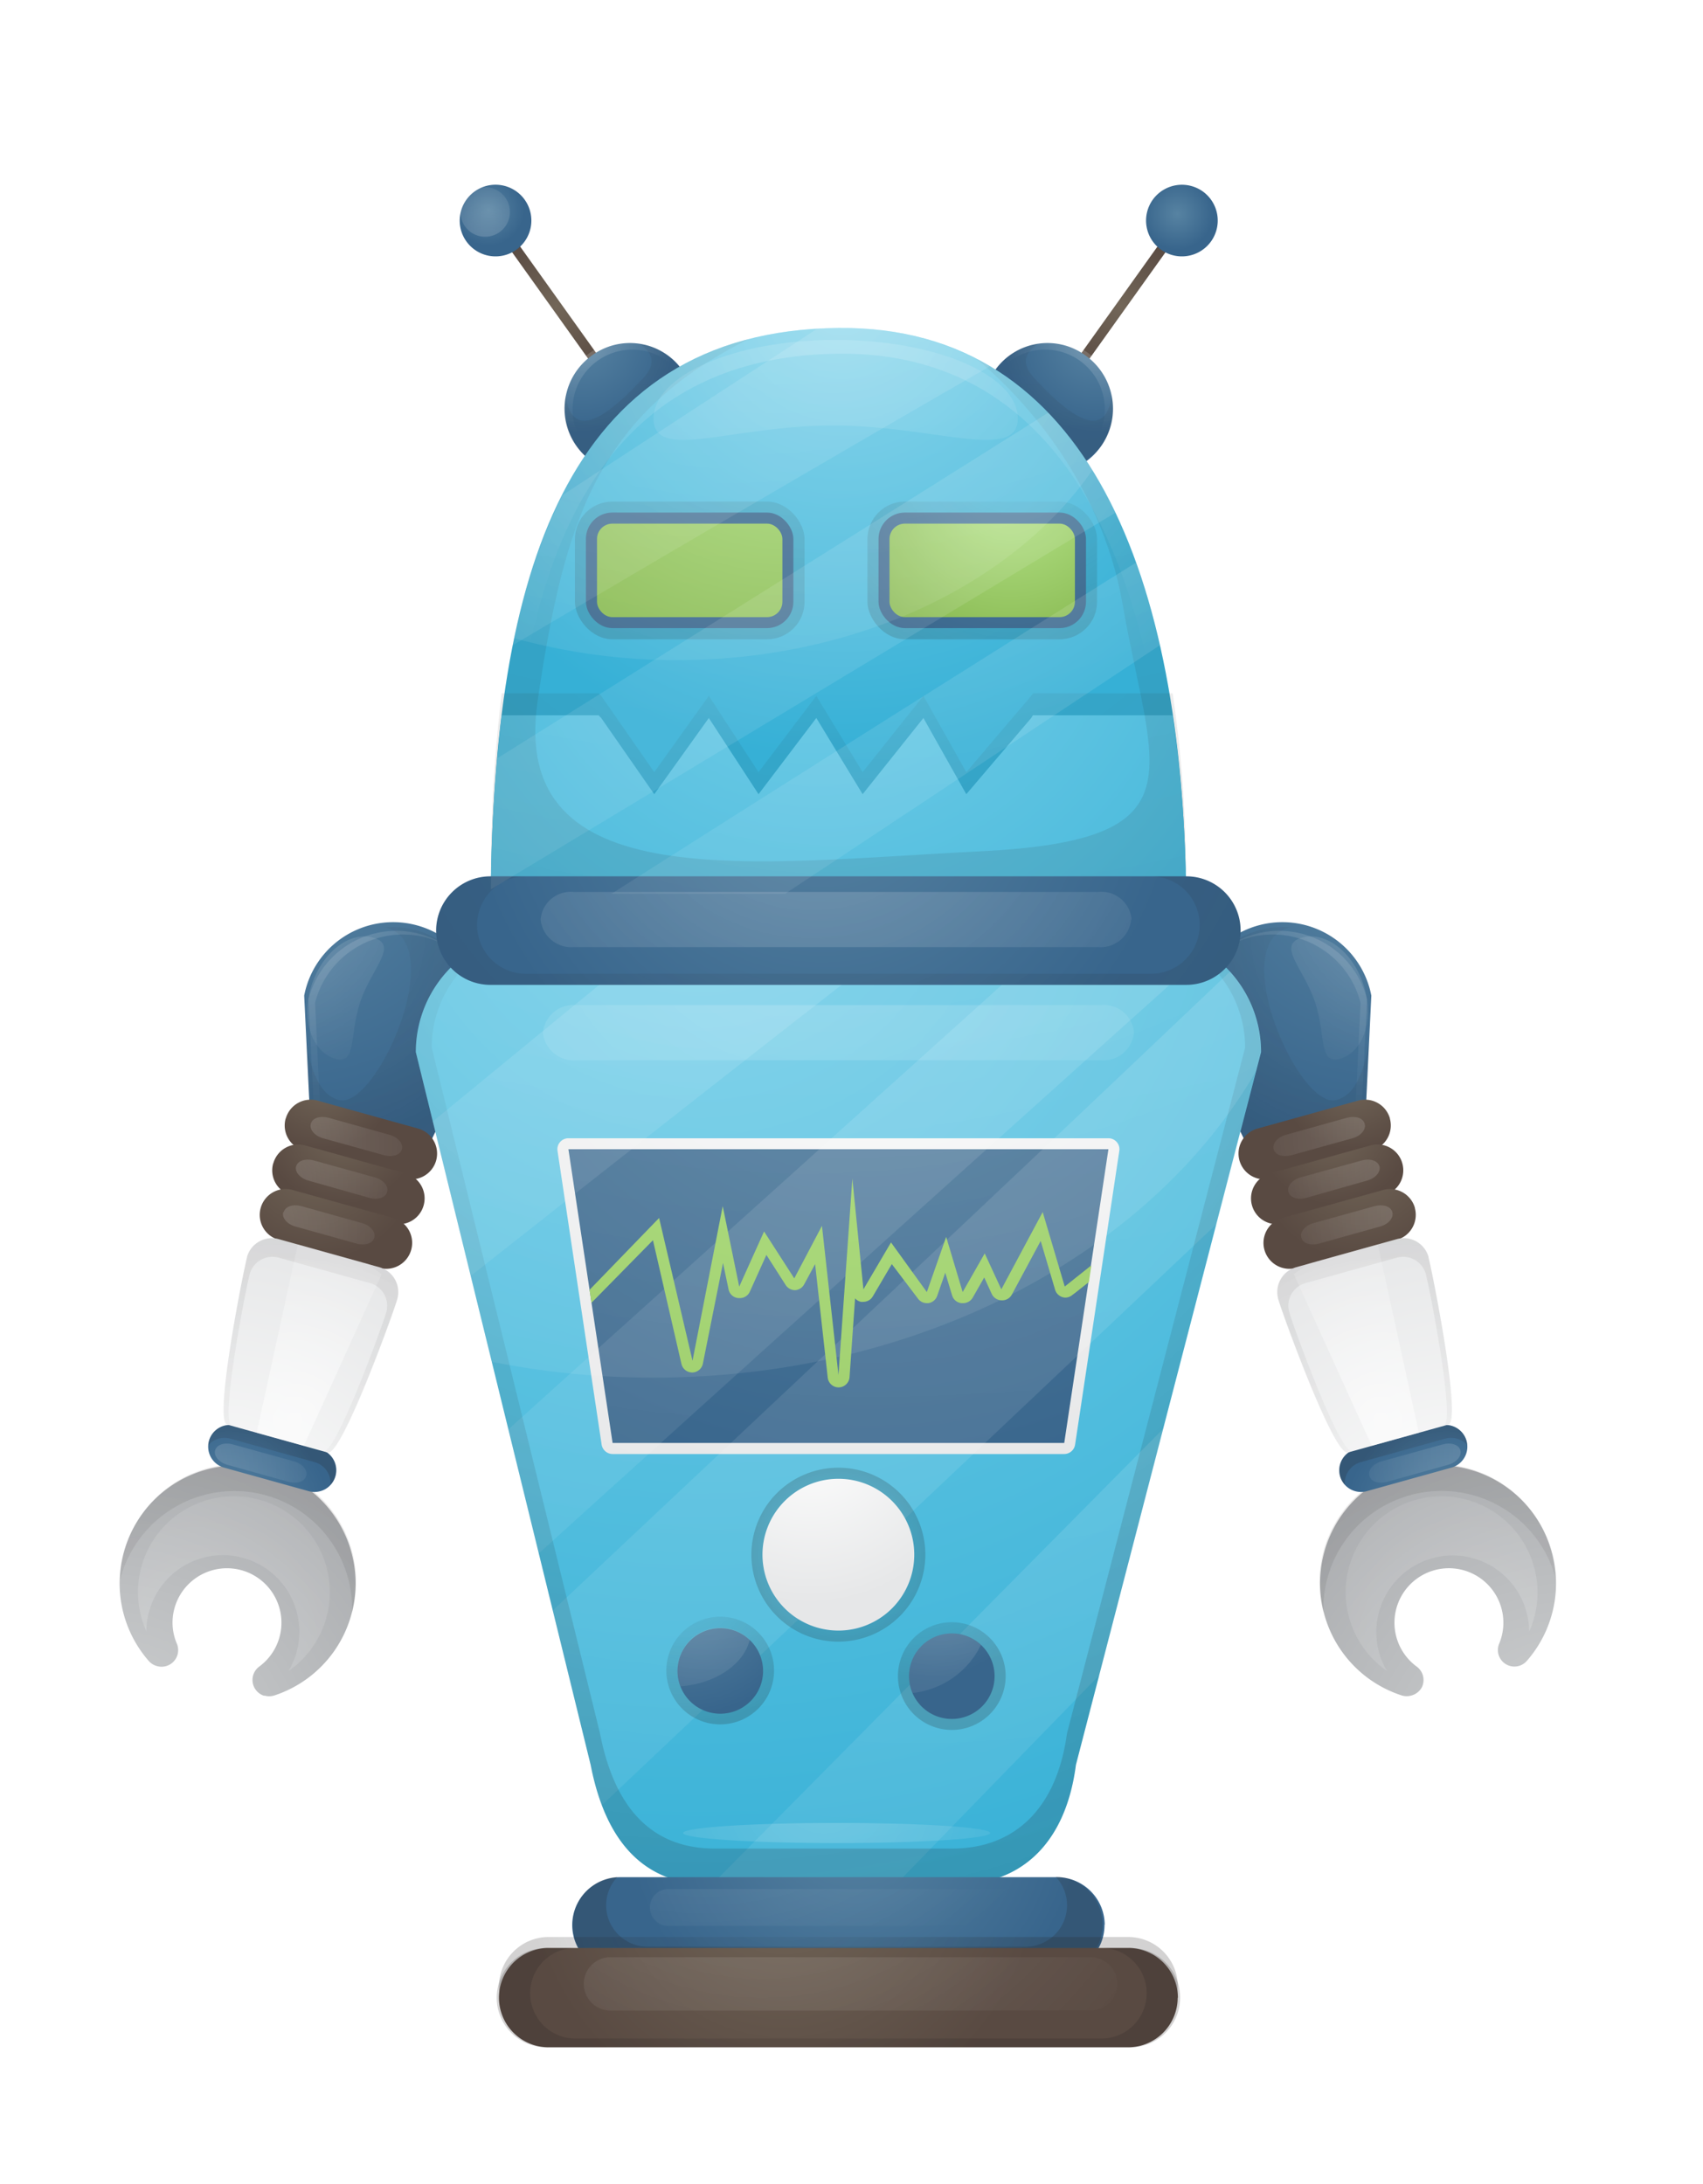 <svg xmlns="http://www.w3.org/2000/svg" xmlns:xlink="http://www.w3.org/1999/xlink" viewBox="0 0 169.19 216.99"><defs><style>.cls-1{fill:#fff;}.cls-2{fill:url(#radial-gradient);}.cls-3{fill:url(#radial-gradient-2);}.cls-4{fill:url(#radial-gradient-3);}.cls-5{fill:url(#radial-gradient-4);}.cls-6{fill:url(#radial-gradient-5);}.cls-7{fill:url(#radial-gradient-6);}.cls-8{fill:url(#radial-gradient-7);}.cls-9{fill:url(#radial-gradient-8);}.cls-10{fill:url(#radial-gradient-9);}.cls-11{fill:url(#radial-gradient-10);}.cls-12{fill:url(#radial-gradient-11);}.cls-13{fill:url(#radial-gradient-12);}.cls-14{fill:url(#radial-gradient-13);}.cls-15{fill:url(#radial-gradient-14);}.cls-16{fill:url(#radial-gradient-15);}.cls-17{fill:url(#radial-gradient-16);}.cls-18{fill:url(#radial-gradient-17);}.cls-19{fill:url(#radial-gradient-18);}.cls-20{fill:url(#radial-gradient-19);}.cls-21{fill:url(#radial-gradient-20);}.cls-22{fill:url(#radial-gradient-21);}.cls-23{fill:url(#radial-gradient-22);}.cls-24{fill:url(#radial-gradient-23);}.cls-25{fill:url(#radial-gradient-24);}.cls-26{fill:url(#radial-gradient-25);}.cls-27{fill:url(#radial-gradient-26);}.cls-28{fill:url(#radial-gradient-27);}.cls-29{fill:url(#radial-gradient-28);}.cls-30{fill:url(#radial-gradient-29);}.cls-31{fill:url(#radial-gradient-30);}.cls-32{fill:url(#radial-gradient-31);}.cls-33{fill:url(#radial-gradient-32);}.cls-34{fill:url(#radial-gradient-33);}.cls-35{fill:url(#radial-gradient-34);}.cls-36{fill:url(#radial-gradient-35);}.cls-37{fill:url(#radial-gradient-36);}.cls-38{fill:url(#radial-gradient-37);}.cls-39{fill:url(#radial-gradient-38);}.cls-40{fill:url(#radial-gradient-39);}.cls-41{fill:url(#radial-gradient-40);}.cls-42{fill:url(#radial-gradient-41);}.cls-43{fill:url(#radial-gradient-42);}.cls-44{fill:url(#radial-gradient-43);}.cls-45{fill:url(#radial-gradient-44);}.cls-46{fill:url(#radial-gradient-45);}.cls-47{fill:url(#radial-gradient-46);}.cls-48{fill:url(#radial-gradient-47);}.cls-49{fill:url(#radial-gradient-48);}.cls-50{fill:url(#radial-gradient-49);}.cls-51{fill:url(#radial-gradient-50);}.cls-52{fill:url(#radial-gradient-51);}.cls-53{fill:url(#radial-gradient-52);}.cls-54{fill:url(#radial-gradient-53);}.cls-55{fill:url(#radial-gradient-54);}.cls-56{fill:url(#radial-gradient-55);}.cls-57{fill:url(#radial-gradient-56);}.cls-58{fill:url(#radial-gradient-57);}.cls-59{fill:url(#radial-gradient-58);}.cls-60{fill:url(#radial-gradient-59);}.cls-61{fill:url(#radial-gradient-60);}.cls-62{fill:url(#radial-gradient-61);}.cls-63{fill:url(#radial-gradient-62);}.cls-64{fill:url(#radial-gradient-63);}.cls-65{fill:url(#radial-gradient-64);}.cls-66{fill:url(#radial-gradient-65);}.cls-67{fill:url(#radial-gradient-66);}.cls-68{fill:url(#radial-gradient-67);}.cls-69{fill:url(#radial-gradient-68);}.cls-70{fill:url(#radial-gradient-69);}.cls-71{fill:url(#radial-gradient-70);}.cls-72{fill:url(#radial-gradient-71);}.cls-73{fill:url(#radial-gradient-72);}.cls-74{fill:url(#radial-gradient-73);}.cls-75{fill:url(#radial-gradient-74);}.cls-76{fill:url(#radial-gradient-75);}.cls-77{fill:url(#radial-gradient-76);}.cls-78{fill:url(#radial-gradient-77);}.cls-79{fill:url(#radial-gradient-78);}.cls-80{fill:url(#radial-gradient-79);}.cls-81{fill:url(#radial-gradient-80);}.cls-82{fill:url(#radial-gradient-81);}.cls-83{fill:url(#radial-gradient-82);}.cls-84{fill:url(#radial-gradient-83);}.cls-85{fill:url(#radial-gradient-84);}.cls-86{fill:url(#radial-gradient-85);}.cls-87{fill:url(#radial-gradient-86);}.cls-88{fill:url(#radial-gradient-87);}.cls-89{fill:url(#radial-gradient-88);}.cls-90{fill:url(#radial-gradient-89);}.cls-91{fill:url(#radial-gradient-90);}.cls-92{fill:url(#radial-gradient-91);}.cls-93{fill:url(#radial-gradient-92);}.cls-94{fill:url(#radial-gradient-93);}.cls-95{fill:url(#radial-gradient-94);}.cls-96{fill:url(#radial-gradient-95);}</style><radialGradient id="radial-gradient" cx="153.75" cy="-43.85" r="7.68" gradientTransform="translate(-98.46 74.26)" gradientUnits="userSpaceOnUse"><stop offset="0" stop-color="#726658"/><stop offset="0.98" stop-color="#594a42"/></radialGradient><radialGradient id="radial-gradient-2" cx="57.8" cy="33.77" r="9.16" gradientUnits="userSpaceOnUse"><stop offset="0" stop-color="#5783a2"/><stop offset="1" stop-color="#38658c"/></radialGradient><radialGradient id="radial-gradient-3" cx="62.35" cy="9.73" r="70.83" gradientUnits="userSpaceOnUse"><stop offset="0" stop-color="#231f20" stop-opacity="0"/><stop offset="1" stop-color="#231f20" stop-opacity="0.2"/></radialGradient><radialGradient id="radial-gradient-4" cx="57.8" cy="33.77" r="9.16" gradientUnits="userSpaceOnUse"><stop offset="0" stop-color="#fff" stop-opacity="0.2"/><stop offset="1" stop-color="#fff" stop-opacity="0"/></radialGradient><radialGradient id="radial-gradient-5" cx="154.45" cy="-55.57" r="3.56" gradientTransform="matrix(0.81, -0.58, 0.58, 0.81, -44.34, 155.46)" xlink:href="#radial-gradient-2"/><radialGradient id="radial-gradient-6" cx="-92.8" cy="-219.93" r="7.68" gradientTransform="matrix(0, -1, -1, 0, -108.59, -62.38)" xlink:href="#radial-gradient"/><radialGradient id="radial-gradient-7" cx="-245.18" cy="33.77" r="9.16" gradientTransform="matrix(-1, 0, 0, 1, -136.33, 0)" xlink:href="#radial-gradient-2"/><radialGradient id="radial-gradient-8" cx="-240.63" cy="9.73" r="70.83" gradientTransform="matrix(-1, 0, 0, 1, -136.33, 0)" xlink:href="#radial-gradient-3"/><radialGradient id="radial-gradient-9" cx="-245.18" cy="33.77" r="9.16" gradientTransform="matrix(-1, 0, 0, 1, -136.33, 0)" xlink:href="#radial-gradient-4"/><radialGradient id="radial-gradient-10" cx="-92.1" cy="-231.65" r="3.56" gradientTransform="matrix(-0.81, -0.58, -0.58, 0.81, -91.99, 155.46)" xlink:href="#radial-gradient-2"/><radialGradient id="radial-gradient-11" cx="83.66" cy="29.75" r="47.19" gradientUnits="userSpaceOnUse"><stop offset="0" stop-color="#78d0e9"/><stop offset="0.97" stop-color="#36b0d6"/></radialGradient><radialGradient id="radial-gradient-12" cx="82.66" cy="34.69" r="117.93" xlink:href="#radial-gradient-3"/><radialGradient id="radial-gradient-13" cx="81.28" cy="55.71" r="70.4" xlink:href="#radial-gradient-11"/><radialGradient id="radial-gradient-14" cx="82.66" cy="-72.54" r="310.56" xlink:href="#radial-gradient-3"/><radialGradient id="radial-gradient-15" cx="137.13" cy="85.09" r="28.7" xlink:href="#radial-gradient-2"/><radialGradient id="radial-gradient-16" cx="136.46" cy="86.29" r="25.29" xlink:href="#radial-gradient-4"/><radialGradient id="radial-gradient-17" cx="135.21" cy="93.22" r="33.74" xlink:href="#radial-gradient-3"/><radialGradient id="radial-gradient-18" cx="155.77" cy="176.48" r="39.71" gradientUnits="userSpaceOnUse"><stop offset="0.01" stop-color="#d1d3d4"/><stop offset="0.98" stop-color="#a7a9ac"/></radialGradient><radialGradient id="radial-gradient-19" cx="146.96" cy="163.81" r="30.06" xlink:href="#radial-gradient-4"/><radialGradient id="radial-gradient-20" cx="150.66" cy="179.04" r="65.73" xlink:href="#radial-gradient-3"/><radialGradient id="radial-gradient-21" cx="134.39" cy="107.02" r="7.46" gradientTransform="matrix(1, 0, 0, 1, 0, 0)" xlink:href="#radial-gradient"/><radialGradient id="radial-gradient-22" cx="143.71" cy="150.52" r="10.06" xlink:href="#radial-gradient-2"/><radialGradient id="radial-gradient-23" cx="158.33" cy="166.66" r="22.43" gradientTransform="matrix(0.99, -0.04, -0.04, 0.87, 1.47, 5.16)" xlink:href="#radial-gradient-4"/><radialGradient id="radial-gradient-24" cx="143.71" cy="149.54" r="9.46" xlink:href="#radial-gradient-3"/><radialGradient id="radial-gradient-25" cx="132.56" cy="111.77" r="8.06" gradientTransform="matrix(1, 0, 0, 1, 0, 0)" xlink:href="#radial-gradient"/><radialGradient id="radial-gradient-26" cx="135.12" cy="114.7" r="10.79" gradientTransform="matrix(1, 0, 0, 1, 0, 0)" xlink:href="#radial-gradient"/><radialGradient id="radial-gradient-27" cx="145.54" cy="157.47" r="36.66" gradientUnits="userSpaceOnUse"><stop offset="0.01" stop-color="#fff"/><stop offset="0.97" stop-color="#e6e7e8"/></radialGradient><radialGradient id="radial-gradient-28" cx="138.41" cy="150.34" r="66.33" xlink:href="#radial-gradient-3"/><radialGradient id="radial-gradient-29" cx="137.18" cy="141.1" r="22.06" gradientUnits="userSpaceOnUse"><stop offset="0" stop-color="#fff" stop-opacity="0.6"/><stop offset="1" stop-color="#fff" stop-opacity="0"/></radialGradient><radialGradient id="radial-gradient-30" cx="150.47" cy="139.02" r="22.43" gradientTransform="matrix(0.99, -0.04, -0.04, 0.87, 1.47, 5.16)" xlink:href="#radial-gradient-4"/><radialGradient id="radial-gradient-31" cx="148.97" cy="133.68" r="22.43" gradientTransform="matrix(0.99, -0.04, -0.04, 0.87, 1.47, 5.16)" xlink:href="#radial-gradient-4"/><radialGradient id="radial-gradient-32" cx="147.31" cy="128.76" r="22.43" gradientTransform="matrix(0.99, -0.04, -0.04, 0.87, 1.47, 5.16)" xlink:href="#radial-gradient-4"/><radialGradient id="radial-gradient-33" cx="140.06" cy="89.47" r="20.87" xlink:href="#radial-gradient-4"/><radialGradient id="radial-gradient-34" cx="101" cy="43.88" r="25.13" xlink:href="#radial-gradient-3"/><radialGradient id="radial-gradient-35" cx="100.68" cy="45.93" r="21.33" xlink:href="#radial-gradient-2"/><radialGradient id="radial-gradient-36" cx="100.35" cy="47.98" r="17.56" gradientUnits="userSpaceOnUse"><stop offset="0" stop-color="#b9e78e"/><stop offset="0.97" stop-color="#88b951"/></radialGradient><radialGradient id="radial-gradient-37" cx="80.32" cy="21.95" r="54.37" xlink:href="#radial-gradient-3"/><radialGradient id="radial-gradient-38" cx="79.18" cy="27.52" r="45.65" xlink:href="#radial-gradient-2"/><radialGradient id="radial-gradient-39" cx="78.05" cy="33.09" r="36.93" xlink:href="#radial-gradient-36"/><radialGradient id="radial-gradient-40" cx="-304.08" cy="85.09" r="28.7" gradientTransform="matrix(-1, 0, 0, 1, -274.75, 0)" xlink:href="#radial-gradient-2"/><radialGradient id="radial-gradient-41" cx="-304.75" cy="86.29" r="25.29" gradientTransform="matrix(-1, 0, 0, 1, -274.75, 0)" xlink:href="#radial-gradient-4"/><radialGradient id="radial-gradient-42" cx="-306" cy="93.22" r="33.74" gradientTransform="matrix(-1, 0, 0, 1, -274.75, 0)" xlink:href="#radial-gradient-3"/><radialGradient id="radial-gradient-43" cx="-285.44" cy="176.48" r="39.71" gradientTransform="matrix(-1, 0, 0, 1, -274.75, 0)" xlink:href="#radial-gradient-18"/><radialGradient id="radial-gradient-44" cx="-294.25" cy="163.81" r="30.06" gradientTransform="matrix(-1, 0, 0, 1, -274.75, 0)" xlink:href="#radial-gradient-4"/><radialGradient id="radial-gradient-45" cx="-290.56" cy="179.04" r="65.73" gradientTransform="matrix(-1, 0, 0, 1, -274.75, 0)" xlink:href="#radial-gradient-3"/><radialGradient id="radial-gradient-46" cx="-306.82" cy="107.02" r="7.46" gradientTransform="matrix(-1, 0, 0, 1, -274.75, 0)" xlink:href="#radial-gradient"/><radialGradient id="radial-gradient-47" cx="-297.5" cy="150.52" r="10.06" gradientTransform="matrix(-1, 0, 0, 1, -274.75, 0)" xlink:href="#radial-gradient-2"/><radialGradient id="radial-gradient-48" cx="-288.19" cy="147.6" r="22.43" gradientTransform="matrix(-0.99, -0.04, 0.04, 0.87, -276.22, 5.16)" xlink:href="#radial-gradient-4"/><radialGradient id="radial-gradient-49" cx="-297.51" cy="149.54" r="9.46" gradientTransform="matrix(-1, 0, 0, 1, -274.75, 0)" xlink:href="#radial-gradient-3"/><radialGradient id="radial-gradient-50" cx="-308.65" cy="111.77" r="8.06" gradientTransform="matrix(-1, 0, 0, 1, -274.75, 0)" xlink:href="#radial-gradient"/><radialGradient id="radial-gradient-51" cx="-306.09" cy="114.7" r="10.79" gradientTransform="matrix(-1, 0, 0, 1, -274.75, 0)" xlink:href="#radial-gradient"/><radialGradient id="radial-gradient-52" cx="-295.68" cy="157.47" r="36.66" gradientTransform="matrix(-1, 0, 0, 1, -274.75, 0)" xlink:href="#radial-gradient-27"/><radialGradient id="radial-gradient-53" cx="-302.8" cy="150.34" r="66.33" gradientTransform="matrix(-1, 0, 0, 1, -274.75, 0)" xlink:href="#radial-gradient-3"/><radialGradient id="radial-gradient-54" cx="-304.03" cy="141.1" r="22.07" gradientTransform="matrix(-1, 0, 0, 1, -274.75, 0)" xlink:href="#radial-gradient-29"/><radialGradient id="radial-gradient-55" cx="-296.05" cy="119.96" r="22.43" gradientTransform="matrix(-0.99, -0.04, 0.04, 0.87, -276.22, 5.16)" xlink:href="#radial-gradient-4"/><radialGradient id="radial-gradient-56" cx="-297.55" cy="114.63" r="22.43" gradientTransform="matrix(-0.99, -0.04, 0.04, 0.87, -276.22, 5.16)" xlink:href="#radial-gradient-4"/><radialGradient id="radial-gradient-57" cx="-299.21" cy="109.71" r="22.43" gradientTransform="matrix(-0.99, -0.04, 0.04, 0.87, -276.22, 5.16)" xlink:href="#radial-gradient-4"/><radialGradient id="radial-gradient-58" cx="-301.16" cy="89.47" r="20.87" gradientTransform="matrix(-1, 0, 0, 1, -274.75, 0)" xlink:href="#radial-gradient-4"/><radialGradient id="radial-gradient-59" cx="69.54" cy="82.57" r="117.36" xlink:href="#radial-gradient-11"/><radialGradient id="radial-gradient-60" cx="86.48" cy="85.98" r="66.29" xlink:href="#radial-gradient-27"/><radialGradient id="radial-gradient-61" cx="86.36" cy="88.97" r="61.96" xlink:href="#radial-gradient-2"/><radialGradient id="radial-gradient-62" cx="64.71" cy="34.11" r="149.43" xlink:href="#radial-gradient-4"/><radialGradient id="radial-gradient-63" cx="91.31" cy="64.28" r="194.81" xlink:href="#radial-gradient-4"/><radialGradient id="radial-gradient-64" cx="87.21" cy="-45.3" r="354.16" xlink:href="#radial-gradient-4"/><radialGradient id="radial-gradient-65" cx="82.34" cy="-13.22" r="267" xlink:href="#radial-gradient-4"/><radialGradient id="radial-gradient-66" cx="69.54" cy="82.57" r="117.36" xlink:href="#radial-gradient-3"/><radialGradient id="radial-gradient-67" cx="84.85" cy="180.36" r="22.66" xlink:href="#radial-gradient-2"/><radialGradient id="radial-gradient-68" cx="84.85" cy="180.36" r="22.66" xlink:href="#radial-gradient-3"/><radialGradient id="radial-gradient-69" cx="79.84" cy="16.79" r="199.58" xlink:href="#radial-gradient-4"/><radialGradient id="radial-gradient-70" cx="81.67" cy="75.99" r="35.66" xlink:href="#radial-gradient-2"/><radialGradient id="radial-gradient-71" cx="80.01" cy="68.59" r="81.16" xlink:href="#radial-gradient-3"/><radialGradient id="radial-gradient-72" cx="77.91" cy="184.38" r="26.13" xlink:href="#radial-gradient-3"/><radialGradient id="radial-gradient-73" cx="77.91" cy="185.48" r="26.13" gradientTransform="matrix(1, 0, 0, 1, 0, 0)" xlink:href="#radial-gradient"/><radialGradient id="radial-gradient-74" cx="77.91" cy="185.48" r="26.13" xlink:href="#radial-gradient-3"/><radialGradient id="radial-gradient-75" cx="83.29" cy="154.45" r="8.64" xlink:href="#radial-gradient-3"/><radialGradient id="radial-gradient-76" cx="80.47" cy="141.98" r="17.92" xlink:href="#radial-gradient-27"/><radialGradient id="radial-gradient-77" cx="67.82" cy="156.25" r="15.15" xlink:href="#radial-gradient-3"/><radialGradient id="radial-gradient-78" cx="68.59" cy="158.25" r="12.04" xlink:href="#radial-gradient-2"/><radialGradient id="radial-gradient-79" cx="91.78" cy="152.43" r="14.22" xlink:href="#radial-gradient-3"/><radialGradient id="radial-gradient-80" cx="92.35" cy="155.32" r="11.3" xlink:href="#radial-gradient-2"/><radialGradient id="radial-gradient-81" cx="80.62" cy="97.24" r="56.66" gradientTransform="translate(0 -1.82) scale(1 0.83)" xlink:href="#radial-gradient-4"/><radialGradient id="radial-gradient-82" cx="115.1" cy="16.75" r="55.52" gradientTransform="translate(-14.61) scale(0.84 1)" xlink:href="#radial-gradient-4"/><radialGradient id="radial-gradient-83" cx="83.66" cy="29.75" r="47.19" xlink:href="#radial-gradient-4"/><radialGradient id="radial-gradient-84" cx="80.89" cy="110.73" r="56.66" gradientTransform="translate(0 -1.82) scale(1 0.83)" xlink:href="#radial-gradient-4"/><radialGradient id="radial-gradient-85" cx="81.97" cy="84.77" r="118.35" xlink:href="#radial-gradient-36"/><radialGradient id="radial-gradient-86" cx="70.6" cy="151.75" r="25.27" xlink:href="#radial-gradient-4"/><radialGradient id="radial-gradient-87" cx="93.59" cy="152.11" r="25.71" xlink:href="#radial-gradient-4"/><radialGradient id="radial-gradient-88" cx="48.2" cy="25.98" r="12.69" xlink:href="#radial-gradient-4"/><radialGradient id="radial-gradient-89" cx="77.45" cy="-23.98" r="147.37" xlink:href="#radial-gradient-4"/><radialGradient id="radial-gradient-90" cx="81.87" cy="177.65" r="27.04" xlink:href="#radial-gradient-4"/><radialGradient id="radial-gradient-91" cx="70.05" cy="157.88" r="42.66" xlink:href="#radial-gradient-4"/><radialGradient id="radial-gradient-92" cx="75.72" cy="169.58" r="48.3" xlink:href="#radial-gradient-4"/><radialGradient id="radial-gradient-93" cx="77.24" cy="-40.14" r="206.48" xlink:href="#radial-gradient-4"/><radialGradient id="radial-gradient-94" cx="72.69" cy="-21.45" r="138.84" xlink:href="#radial-gradient-4"/><radialGradient id="radial-gradient-95" cx="85.75" cy="-0.52" r="146.21" xlink:href="#radial-gradient-4"/></defs><title>robot2</title><g id="background"><rect class="cls-1" x="-161.19" y="-125.58" width="500" height="500"/></g><g id="objects"><rect class="cls-2" x="54.81" y="19.56" width="0.98" height="21.7" transform="translate(-7.38 37.8) rotate(-35.54)"/><path class="cls-3" d="M67.73,36.69a6.47,6.47,0,1,1-8.93-1.37A6.38,6.38,0,0,1,67.73,36.69Z"/><path class="cls-4" d="M67.73,36.69a6.16,6.16,0,0,0-4.24-2.54c.88.54,2,1.65.53,3.28-2.15,2.32-7.1,7.45-7.82,1.82a6.19,6.19,0,0,0,1,5,6.47,6.47,0,0,0,10.53-7.52Z"/><path class="cls-5" d="M67.73,36.69a6.47,6.47,0,1,0-1.6,8.89,5.93,5.93,0,1,1,1.51-8.36,6,6,0,0,1-1.51,8.36A6.38,6.38,0,0,0,67.73,36.69Z"/><path class="cls-6" d="M52.14,19.86a3.56,3.56,0,1,1-5-.83A3.56,3.56,0,0,1,52.14,19.86Z"/><rect class="cls-7" x="100.51" y="29.92" width="21.7" height="0.98" transform="translate(21.89 103.35) rotate(-54.46)"/><path class="cls-8" d="M98.92,36.69a6.48,6.48,0,1,0,8.93-1.37A6.38,6.38,0,0,0,98.92,36.69Z"/><path class="cls-9" d="M98.92,36.69a6.16,6.16,0,0,1,4.24-2.54c-.87.54-2,1.65-.52,3.28,2.14,2.32,7.09,7.45,7.81,1.82a6.19,6.19,0,0,1-1,5,6.48,6.48,0,0,1-10.54-7.52Z"/><path class="cls-10" d="M98.92,36.69a6.48,6.48,0,1,1,1.6,8.89A5.93,5.93,0,1,0,99,37.22a6,6,0,0,0,1.51,8.36A6.38,6.38,0,0,1,98.92,36.69Z"/><path class="cls-11" d="M114.51,19.86a3.56,3.56,0,1,0,5-.83A3.57,3.57,0,0,0,114.51,19.86Z"/><path class="cls-12" d="M117.83,88.79c-.3-31.13-9.59-56.46-34.54-56.21-27.41.28-34.23,25.08-34.53,56.21Z"/><path class="cls-13" d="M102.61,68.87l-.16.26L96,76.71l-4.26-7.58L85.7,76.71l-4.6-7.58-5.74,7.58-4.94-7.58L65,76.71l-5.27-7.58-.26-.26H49.84a157.2,157.2,0,0,0-1.08,17.72h69.07a127.79,127.79,0,0,0-1.33-17.72Z"/><path class="cls-14" d="M102.61,71.06l-.16.27L96,78.9l-4.26-7.57L85.7,78.9l-4.6-7.57L75.36,78.9l-4.94-7.57L65,78.9l-5.27-7.57-.26-.27H49.84a157.24,157.24,0,0,0-1.08,17.73h69.07a127.82,127.82,0,0,0-1.33-17.73Z"/><path class="cls-15" d="M97.07,35.68c3.87,3.25,12.24,11.6,14.47,24.41,2.93,16.82,8,23.4-14.26,24.49s-46.79,4.76-43.86-15c2.62-17.72,5.84-28.36,21-35.91C54.37,38.82,49,61.34,48.76,88.79h69.07C117.59,64.24,111.76,43.31,97.07,35.68Z"/><path class="cls-16" d="M135.64,111.23l.6-12.32a9,9,0,1,0-17.43,4.38L124,114Z"/><path class="cls-17" d="M124.87,92.75a9,9,0,0,0-2.62,1.13,9.46,9.46,0,0,1,2-.77,9,9,0,0,1,10.92,6.53l-.59,12.11.63-.15.6-12.33A9,9,0,0,0,124.87,92.75Z"/><path class="cls-18" d="M136,103.29c-.34,2.62-1.19,5.53-3.29,6-3.73.86-11-15.72-4.52-17.17a9.18,9.18,0,0,0-2.89.24,9,9,0,0,0-6.52,10.91L124,114l11.67-2.75Z"/><path class="cls-19" d="M140.22,168.44a1.67,1.67,0,0,1-.94,0A11.72,11.72,0,1,1,151.69,165a1.64,1.64,0,0,1-2.75-1.71,5.41,5.41,0,1,0-8.19,2.28,1.65,1.65,0,0,1,.5,2.07A1.68,1.68,0,0,1,140.22,168.44Z"/><path class="cls-20" d="M137.79,166a9.52,9.52,0,0,1,2.88-17,9.28,9.28,0,0,1,2.55-.35,9.54,9.54,0,0,1,9.18,7,9.44,9.44,0,0,1-.48,6.44,7.42,7.42,0,0,0-.28-2,7.63,7.63,0,0,0-7.33-5.57,7.44,7.44,0,0,0-2,.28A7.61,7.61,0,0,0,137.79,166Z"/><path class="cls-21" d="M140.09,148.54a11.74,11.74,0,0,1,14.43,8.15c0,.09,0,.18,0,.27a11.4,11.4,0,0,0-.42-2.83,11.71,11.71,0,0,0-22.62,6.08A11.72,11.72,0,0,1,140.09,148.54Z"/><path class="cls-22" d="M138.08,111.12a2.58,2.58,0,0,1-1.78,3.17l-10,2.78a2.57,2.57,0,0,1-3.16-1.78h0a2.57,2.57,0,0,1,1.79-3.17l10-2.78a2.57,2.57,0,0,1,3.16,1.78Z"/><path class="cls-23" d="M145.7,143.14a2.16,2.16,0,0,1-1.5,2.66l-8.41,2.34a2.16,2.16,0,0,1-2.66-1.5h0a2.17,2.17,0,0,1,1.5-2.66l8.41-2.34a2.16,2.16,0,0,1,2.66,1.5Z"/><path class="cls-24" d="M145.09,144.09c.15.56-.39,1.2-1.22,1.43l-6.05,1.69c-.83.23-1.62,0-1.78-.6h0c-.16-.56.39-1.2,1.21-1.43l6.06-1.68c.83-.23,1.62,0,1.78.59Z"/><path class="cls-25" d="M135.18,145.26l8.41-2.34a2.17,2.17,0,0,1,2.19.65,2.19,2.19,0,0,0-2.74-1.93L134.63,144a2.17,2.17,0,0,0-1.5,2.66,2,2,0,0,0,.48.85A2.16,2.16,0,0,1,135.18,145.26Z"/><path class="cls-26" d="M139.32,115.58a2.57,2.57,0,0,1-1.78,3.16l-10,2.79a2.57,2.57,0,0,1-3.16-1.79h0a2.57,2.57,0,0,1,1.78-3.16l10-2.79a2.56,2.56,0,0,1,3.16,1.79Z"/><path class="cls-27" d="M140.56,120a2.58,2.58,0,0,1-1.78,3.17l-10,2.79a2.58,2.58,0,0,1-3.16-1.79h0a2.57,2.57,0,0,1,1.79-3.17l10-2.78a2.57,2.57,0,0,1,3.16,1.78Z"/><path class="cls-28" d="M141.91,124.89c.38,1.36,3.33,16.25,2,16.63l-10,2.78c-1.37.38-6.53-13.88-6.91-15.25h0a2.57,2.57,0,0,1,1.78-3.16l10-2.79a2.56,2.56,0,0,1,3.16,1.79Z"/><path class="cls-29" d="M141.91,124.89a2.56,2.56,0,0,0-3.16-1.79l-10,2.79a2.57,2.57,0,0,0-1.78,3.16c.38,1.37,5.54,15.63,6.91,15.25l.47-.13c-1.25.34-5.93-12.59-6.27-13.83a2.33,2.33,0,0,1,1.62-2.87l9.08-2.53a2.34,2.34,0,0,1,2.87,1.62c.34,1.24,3,14.74,1.78,15.09l.46-.13C145.24,141.14,142.29,126.25,141.91,124.89Z"/><polygon class="cls-30" points="129.94 125.55 128.54 126.58 136.28 143.63 140.96 142.33 136.88 123.62 129.94 125.55"/><path class="cls-31" d="M138.33,120.42c.15.56-.39,1.2-1.22,1.43l-6.05,1.69c-.83.23-1.63,0-1.78-.6h0c-.16-.56.39-1.2,1.21-1.43l6.06-1.68c.82-.23,1.62,0,1.78.59Z"/><path class="cls-32" d="M137.05,115.85c.15.56-.39,1.2-1.22,1.43L129.78,119c-.83.23-1.63,0-1.78-.6h0c-.16-.56.39-1.2,1.21-1.43l6.06-1.68c.82-.23,1.62,0,1.78.59Z"/><path class="cls-33" d="M135.58,111.65c.16.56-.38,1.2-1.21,1.43l-6.05,1.68c-.83.23-1.63,0-1.78-.59h0c-.16-.56.38-1.2,1.21-1.43l6.05-1.69c.83-.23,1.63,0,1.78.6Z"/><path class="cls-34" d="M135.43,97.74c1.12,3.3.15,6.61-2.17,7.4s-1.5-2.31-2.62-5.61-3.74-5.56-1.43-6.34S134.32,94.44,135.43,97.74Z"/><rect class="cls-35" x="86.18" y="49.83" width="22.81" height="13.68" rx="3.72"/><rect class="cls-36" x="87.28" y="50.92" width="20.61" height="11.48" rx="2.62"/><rect class="cls-37" x="88.37" y="52.02" width="18.42" height="9.29" rx="1.53"/><rect class="cls-38" x="57.12" y="49.83" width="22.81" height="13.68" rx="3.72"/><rect class="cls-39" x="58.21" y="50.92" width="20.61" height="11.48" rx="2.62"/><rect class="cls-40" x="59.31" y="52.02" width="18.42" height="9.29" rx="1.53"/><path class="cls-41" d="M30.82,111.23l-.6-12.32a9,9,0,1,1,17.43,4.38L42.5,114Z"/><path class="cls-42" d="M41.59,92.75a9,9,0,0,1,2.62,1.13,9.46,9.46,0,0,0-2-.77,9,9,0,0,0-10.91,6.53l.58,12.11-.63-.15-.6-12.33A9,9,0,0,1,41.59,92.75Z"/><path class="cls-43" d="M30.43,103.29c.34,2.62,1.2,5.53,3.29,6,3.73.86,11-15.72,4.52-17.17a9.18,9.18,0,0,1,2.89.24,9,9,0,0,1,6.52,10.91L42.5,114l-11.68-2.75Z"/><path class="cls-44" d="M26.24,168.44a1.71,1.71,0,0,0,1,0A11.72,11.72,0,1,0,14.77,165a1.67,1.67,0,0,0,.8.51,1.65,1.65,0,0,0,2-2.22,5.33,5.33,0,0,1-.23-3.54,5.41,5.41,0,1,1,8.41,5.82,1.65,1.65,0,0,0,.53,2.91Z"/><path class="cls-45" d="M28.67,166a9.52,9.52,0,0,0-2.88-17,9.23,9.23,0,0,0-2.55-.35,9.52,9.52,0,0,0-8.7,13.41,7.42,7.42,0,0,1,.28-2,7.63,7.63,0,0,1,7.33-5.57,7.44,7.44,0,0,1,2,.28A7.61,7.61,0,0,1,28.67,166Z"/><path class="cls-46" d="M26.38,148.54A11.73,11.73,0,0,0,12,156.69a2.61,2.61,0,0,0-.06.27,11.4,11.4,0,0,1,.42-2.83,11.71,11.71,0,0,1,22.62,6.08A11.73,11.73,0,0,0,26.38,148.54Z"/><path class="cls-47" d="M28.38,111.12a2.57,2.57,0,0,0,1.79,3.17l10,2.78a2.57,2.57,0,0,0,3.16-1.78h0a2.58,2.58,0,0,0-1.78-3.17l-10-2.78a2.57,2.57,0,0,0-3.16,1.78Z"/><path class="cls-48" d="M20.76,143.14a2.16,2.16,0,0,0,1.5,2.66l8.41,2.34a2.16,2.16,0,0,0,2.66-1.5h0a2.16,2.16,0,0,0-1.5-2.66l-8.41-2.34a2.16,2.16,0,0,0-2.66,1.5Z"/><path class="cls-49" d="M21.37,144.09c-.15.56.39,1.2,1.22,1.43l6.05,1.69c.83.23,1.63,0,1.78-.6h0c.16-.56-.39-1.2-1.21-1.43l-6.06-1.68c-.82-.23-1.62,0-1.78.59Z"/><path class="cls-50" d="M31.28,145.26l-8.41-2.34a2.15,2.15,0,0,0-2.18.65,2.14,2.14,0,0,1,2.73-1.93L31.83,144a2.15,2.15,0,0,1,1,3.51A2.16,2.16,0,0,0,31.28,145.26Z"/><path class="cls-51" d="M27.14,115.58a2.56,2.56,0,0,0,1.79,3.16l10,2.79a2.56,2.56,0,0,0,3.16-1.79h0a2.57,2.57,0,0,0-1.78-3.16l-10-2.79a2.57,2.57,0,0,0-3.16,1.79Z"/><path class="cls-52" d="M25.9,120a2.57,2.57,0,0,0,1.79,3.17l10,2.79a2.58,2.58,0,0,0,3.16-1.79h0A2.57,2.57,0,0,0,39.08,121l-10-2.78A2.57,2.57,0,0,0,25.9,120Z"/><path class="cls-53" d="M24.55,124.89c-.38,1.36-3.33,16.25-2,16.63l10,2.78c1.37.38,6.53-13.88,6.91-15.25h0a2.57,2.57,0,0,0-1.78-3.16l-10-2.79a2.57,2.57,0,0,0-3.16,1.79Z"/><path class="cls-54" d="M24.55,124.89a2.57,2.57,0,0,1,3.16-1.79l10,2.79a2.57,2.57,0,0,1,1.78,3.16c-.38,1.37-5.54,15.63-6.91,15.25l-.46-.13c1.24.34,5.92-12.59,6.26-13.83a2.33,2.33,0,0,0-1.62-2.87l-9.08-2.53a2.34,2.34,0,0,0-2.87,1.62c-.34,1.24-3,14.74-1.78,15.09l-.46-.13C21.22,141.14,24.17,126.25,24.55,124.89Z"/><polygon class="cls-55" points="36.52 125.55 37.92 126.58 30.19 143.63 25.5 142.33 29.59 123.62 36.52 125.55"/><path class="cls-56" d="M28.14,120.42c-.16.56.38,1.2,1.21,1.43l6.06,1.69c.82.23,1.62,0,1.78-.6h0c.15-.56-.39-1.2-1.22-1.43l-6-1.68c-.83-.23-1.63,0-1.78.59Z"/><path class="cls-57" d="M29.42,115.85c-.16.56.38,1.2,1.21,1.43L36.69,119c.82.23,1.62,0,1.78-.6h0c.15-.56-.39-1.2-1.22-1.43l-6.05-1.68c-.83-.23-1.63,0-1.78.59Z"/><path class="cls-58" d="M30.88,111.65c-.16.56.39,1.2,1.21,1.43l6.06,1.68c.82.23,1.62,0,1.78-.59h0c.15-.56-.39-1.2-1.22-1.43l-6.05-1.69c-.83-.23-1.63,0-1.78.6Z"/><path class="cls-59" d="M31,97.74c-1.12,3.3-.14,6.61,2.18,7.4s1.49-2.31,2.61-5.61,3.75-5.56,1.43-6.34S32.14,94.44,31,97.74Z"/><path class="cls-60" d="M125.28,104.52a11.89,11.89,0,0,0-11.89-11.89H53.2a11.89,11.89,0,0,0-11.89,11.89l17.37,70.81C60.17,183,64,187.22,70.57,187.22H95c6.56,0,10.9-4.21,11.89-11.89Z"/><path class="cls-61" d="M60.86,144.45a1.11,1.11,0,0,1-1.09-.94l-4.38-29.17a1.08,1.08,0,0,1,.25-.88,1.1,1.1,0,0,1,.83-.38h53.65a1.1,1.1,0,0,1,.83.38,1.08,1.08,0,0,1,.25.88l-4.39,29.17a1.1,1.1,0,0,1-1.08.94Z"/><polygon class="cls-62" points="105.73 143.35 60.86 143.35 56.47 114.17 110.12 114.17 105.73 143.35"/><path class="cls-63" d="M46.76,126.76c13.51-10.66,29.52-23.24,43.55-34.13H65.9c-7.21,5.9-15.25,12.48-22.9,18.78Z"/><path class="cls-64" d="M109.23,166.41l6.35-24.49-44.85,45.3H89C95.44,180.57,102.28,173.55,109.23,166.41Z"/><path class="cls-65" d="M125.28,104.52a11.83,11.83,0,0,0-3.08-8C101.75,116,76.63,139.57,54.91,160l3.77,15.35a23.83,23.83,0,0,0,1.1,4l61.08-57.74Z"/><path class="cls-66" d="M119.87,94.55a11.86,11.86,0,0,0-6.48-1.92h-8.08C89,107.35,68.53,125.74,50.51,142l3,12.34C74,135.77,99,113.27,119.87,94.55Z"/><path class="cls-67" d="M113.39,92.63h-1.13a11.44,11.44,0,0,1,11.44,11.44L106,172.21c-1,7.39-5.13,11.44-11.45,11.44H71.05c-6.32,0-10-4.05-11.44-11.44L42.89,104.07A11.44,11.44,0,0,1,54.33,92.63H53.2a11.89,11.89,0,0,0-11.89,11.89l17.37,70.81C60.17,183,64,187.22,70.57,187.22H95c6.56,0,10.9-4.21,11.89-11.89l18.36-70.81A11.89,11.89,0,0,0,113.39,92.63Z"/><path class="cls-68" d="M109.73,191.19A4.76,4.76,0,0,1,105,196H61.61a4.76,4.76,0,0,1-4.76-4.76h0a4.76,4.76,0,0,1,4.76-4.75H105a4.75,4.75,0,0,1,4.75,4.75Z"/><path class="cls-69" d="M105,186.44h-.13a4.11,4.11,0,0,1-3,6.95H64.34a4.11,4.11,0,0,1-3-6.93,4.75,4.75,0,0,0,.26,9.49H105a4.76,4.76,0,0,0,0-9.51Z"/><path class="cls-70" d="M113.39,92.63H53.2a11.89,11.89,0,0,0-11.89,11.89l7.55,30.77a82.55,82.55,0,0,0,16.07,1.57c26.6,0,49.49-12.5,59.87-30.48l.48-1.86A11.89,11.89,0,0,0,113.39,92.63Z"/><path class="cls-71" d="M123.25,92.45a5.39,5.39,0,0,1-5.38,5.39H48.72a5.39,5.39,0,0,1-5.39-5.39h0a5.39,5.39,0,0,1,5.39-5.39h69.15a5.38,5.38,0,0,1,5.38,5.39Z"/><path class="cls-72" d="M117.87,87.06h-3.52a4.84,4.84,0,0,1,0,9.68H52.24a4.84,4.84,0,0,1,0-9.68H48.72a5.39,5.39,0,0,0,0,10.78h69.15a5.39,5.39,0,0,0,0-10.78Z"/><path class="cls-73" d="M117,197.36a4.94,4.94,0,0,1-4.94,4.94H54.51a4.94,4.94,0,0,1-4.94-4.94h0a4.94,4.94,0,0,1,4.94-4.93h57.57a4.94,4.94,0,0,1,4.94,4.93Z"/><path class="cls-74" d="M117,198.46a4.94,4.94,0,0,1-4.94,4.93H54.51a4.94,4.94,0,0,1-4.94-4.93h0a4.94,4.94,0,0,1,4.94-4.94h57.57a4.94,4.94,0,0,1,4.94,4.94Z"/><path class="cls-75" d="M112.08,193.52h-2.66a4.48,4.48,0,0,1,0,9H57.17a4.48,4.48,0,0,1,0-9H54.51a4.94,4.94,0,1,0,0,9.87h57.57a4.94,4.94,0,1,0,0-9.87Z"/><path class="cls-76" d="M83.29,163.09a8.64,8.64,0,1,1,8.64-8.64A8.65,8.65,0,0,1,83.29,163.09Z"/><path class="cls-77" d="M90.83,154.45a7.54,7.54,0,1,1-7.54-7.54A7.53,7.53,0,0,1,90.83,154.45Z"/><path class="cls-78" d="M71.56,171.31A5.35,5.35,0,1,1,76.9,166,5.35,5.35,0,0,1,71.56,171.31Z"/><path class="cls-79" d="M75.81,166a4.25,4.25,0,1,1-4.25-4.25A4.26,4.26,0,0,1,75.81,166Z"/><path class="cls-80" d="M94.56,171.86a5.35,5.35,0,1,1,5.35-5.34A5.35,5.35,0,0,1,94.56,171.86Z"/><path class="cls-81" d="M98.81,166.52a4.25,4.25,0,1,1-4.25-4.25A4.25,4.25,0,0,1,98.81,166.52Z"/><path class="cls-82" d="M112.38,91.35a3.05,3.05,0,0,1-3.29,2.74H57a3.05,3.05,0,0,1-3.29-2.74h0A3,3,0,0,1,57,88.61h52.13a3,3,0,0,1,3.29,2.74Z"/><path class="cls-83" d="M101.12,41.59c0,4.31-8.37.68-18.37.68s-17.82,3.63-17.82-.68S73,33.77,83,33.77,101.12,37.27,101.12,41.59Z"/><path class="cls-84" d="M83.29,32.58c-27.41.28-34.23,25.08-34.53,56.21h1.57c.29-29.71,6.8-53.39,33-53.65,23.82-.24,32.68,23.94,33,53.65h1.58C117.53,57.66,108.24,32.33,83.29,32.58Z"/><path class="cls-85" d="M112.66,102.59a3.05,3.05,0,0,1-3.29,2.74H57.23a3.06,3.06,0,0,1-3.29-2.74h0a3.05,3.05,0,0,1,3.29-2.74h52.14a3,3,0,0,1,3.29,2.74Z"/><path class="cls-86" d="M108.38,125.74l-2.6,2.07-2.19-7.4-4.11,7.68-1.65-3.57-2.19,3.84L94,122.88l-1.92,5.48-3.56-4.93-2.74,4.66-1.1-11L83.3,136.59l-1.64-14.81L78.91,127l-3-4.66-2.47,5.48-1.64-8-3,15.36L65.48,121l-6.91,7.14.19,1.29,6.11-6.22,2.83,12.29a1.1,1.1,0,0,0,1.07.85h0a1.1,1.1,0,0,0,1.06-.88l2-10,.55,2.62a1.08,1.08,0,0,0,1,.87h.12a1.09,1.09,0,0,0,1-.65l1.64-3.64,1.92,3a1.11,1.11,0,0,0,.92.5h0a1.09,1.09,0,0,0,.92-.59l1.08-2,1.25,11.25a1.09,1.09,0,0,0,1.09,1h0a1.1,1.1,0,0,0,1.08-1l.55-7.85a1.09,1.09,0,0,0,.58.35,1,1,0,0,0,.24,0,1.09,1.09,0,0,0,.94-.54l1.89-3.21L91.19,129a1.08,1.08,0,0,0,.88.46h.16a1.09,1.09,0,0,0,.88-.73l.8-2.29.68,2.25a1.08,1.08,0,0,0,.92.77h.13a1.1,1.1,0,0,0,1-.55l1.14-2,.75,1.64a1.11,1.11,0,0,0,1,.63h0a1.08,1.08,0,0,0,1-.58l2.86-5.32,1.43,4.84a1.1,1.1,0,0,0,1,.79,1.09,1.09,0,0,0,.69-.24l.41-.31,1.26-1,.24-1.59Z"/><path class="cls-87" d="M74.49,162.9a4.24,4.24,0,0,0-6.88,4.63C71.09,167.26,73.88,165.36,74.49,162.9Z"/><path class="cls-88" d="M97.45,163.42a4.24,4.24,0,0,0-7.14,3.1,4.06,4.06,0,0,0,.35,1.67A8.54,8.54,0,0,0,97.45,163.42Z"/><path class="cls-89" d="M50.66,21.06A2.46,2.46,0,1,1,48.2,18.6,2.46,2.46,0,0,1,50.66,21.06Z"/><path class="cls-90" d="M51.09,63.4a60.5,60.5,0,0,0,16.17,2.18c17.95,0,33.52-7.67,41.26-18.87C103,37.83,94.84,32.47,83.29,32.58,64,32.78,54.87,45.18,51.09,63.4Z"/><path class="cls-91" d="M98.38,182.1c0,.55-6.83,1-15.26,1s-15.26-.45-15.26-1,6.83-1,15.26-1S98.38,181.54,98.38,182.1Z"/><path class="cls-92" d="M103.13,189.5a1.82,1.82,0,0,1-1.82,1.83H66.39a1.82,1.82,0,0,1-1.82-1.83h0a1.82,1.82,0,0,1,1.82-1.83h34.92a1.82,1.82,0,0,1,1.82,1.83Z"/><path class="cls-93" d="M111,197.09a2.65,2.65,0,0,1-2.65,2.65H60.64A2.65,2.65,0,0,1,58,197.09h0a2.64,2.64,0,0,1,2.65-2.65h47.7a2.64,2.64,0,0,1,2.65,2.65Z"/><path class="cls-94" d="M110.82,50.93A37.14,37.14,0,0,0,104.14,41C85.52,52.72,65,65.56,49.38,75.35c-.37,4.16-.56,8.52-.61,13Z"/><path class="cls-95" d="M50.94,64.1C64.63,56,82.32,45.62,98.34,36.39a28.36,28.36,0,0,0-15-3.81c-.74,0-1.46,0-2.17.09-8,5.23-16.9,11-25.3,16.53A58.06,58.06,0,0,0,50.94,64.1Z"/><path class="cls-96" d="M115.23,64.1a68.61,68.61,0,0,0-2.37-8.21c-18.82,11.8-38.14,24-52.11,32.9H78Z"/></g></svg>